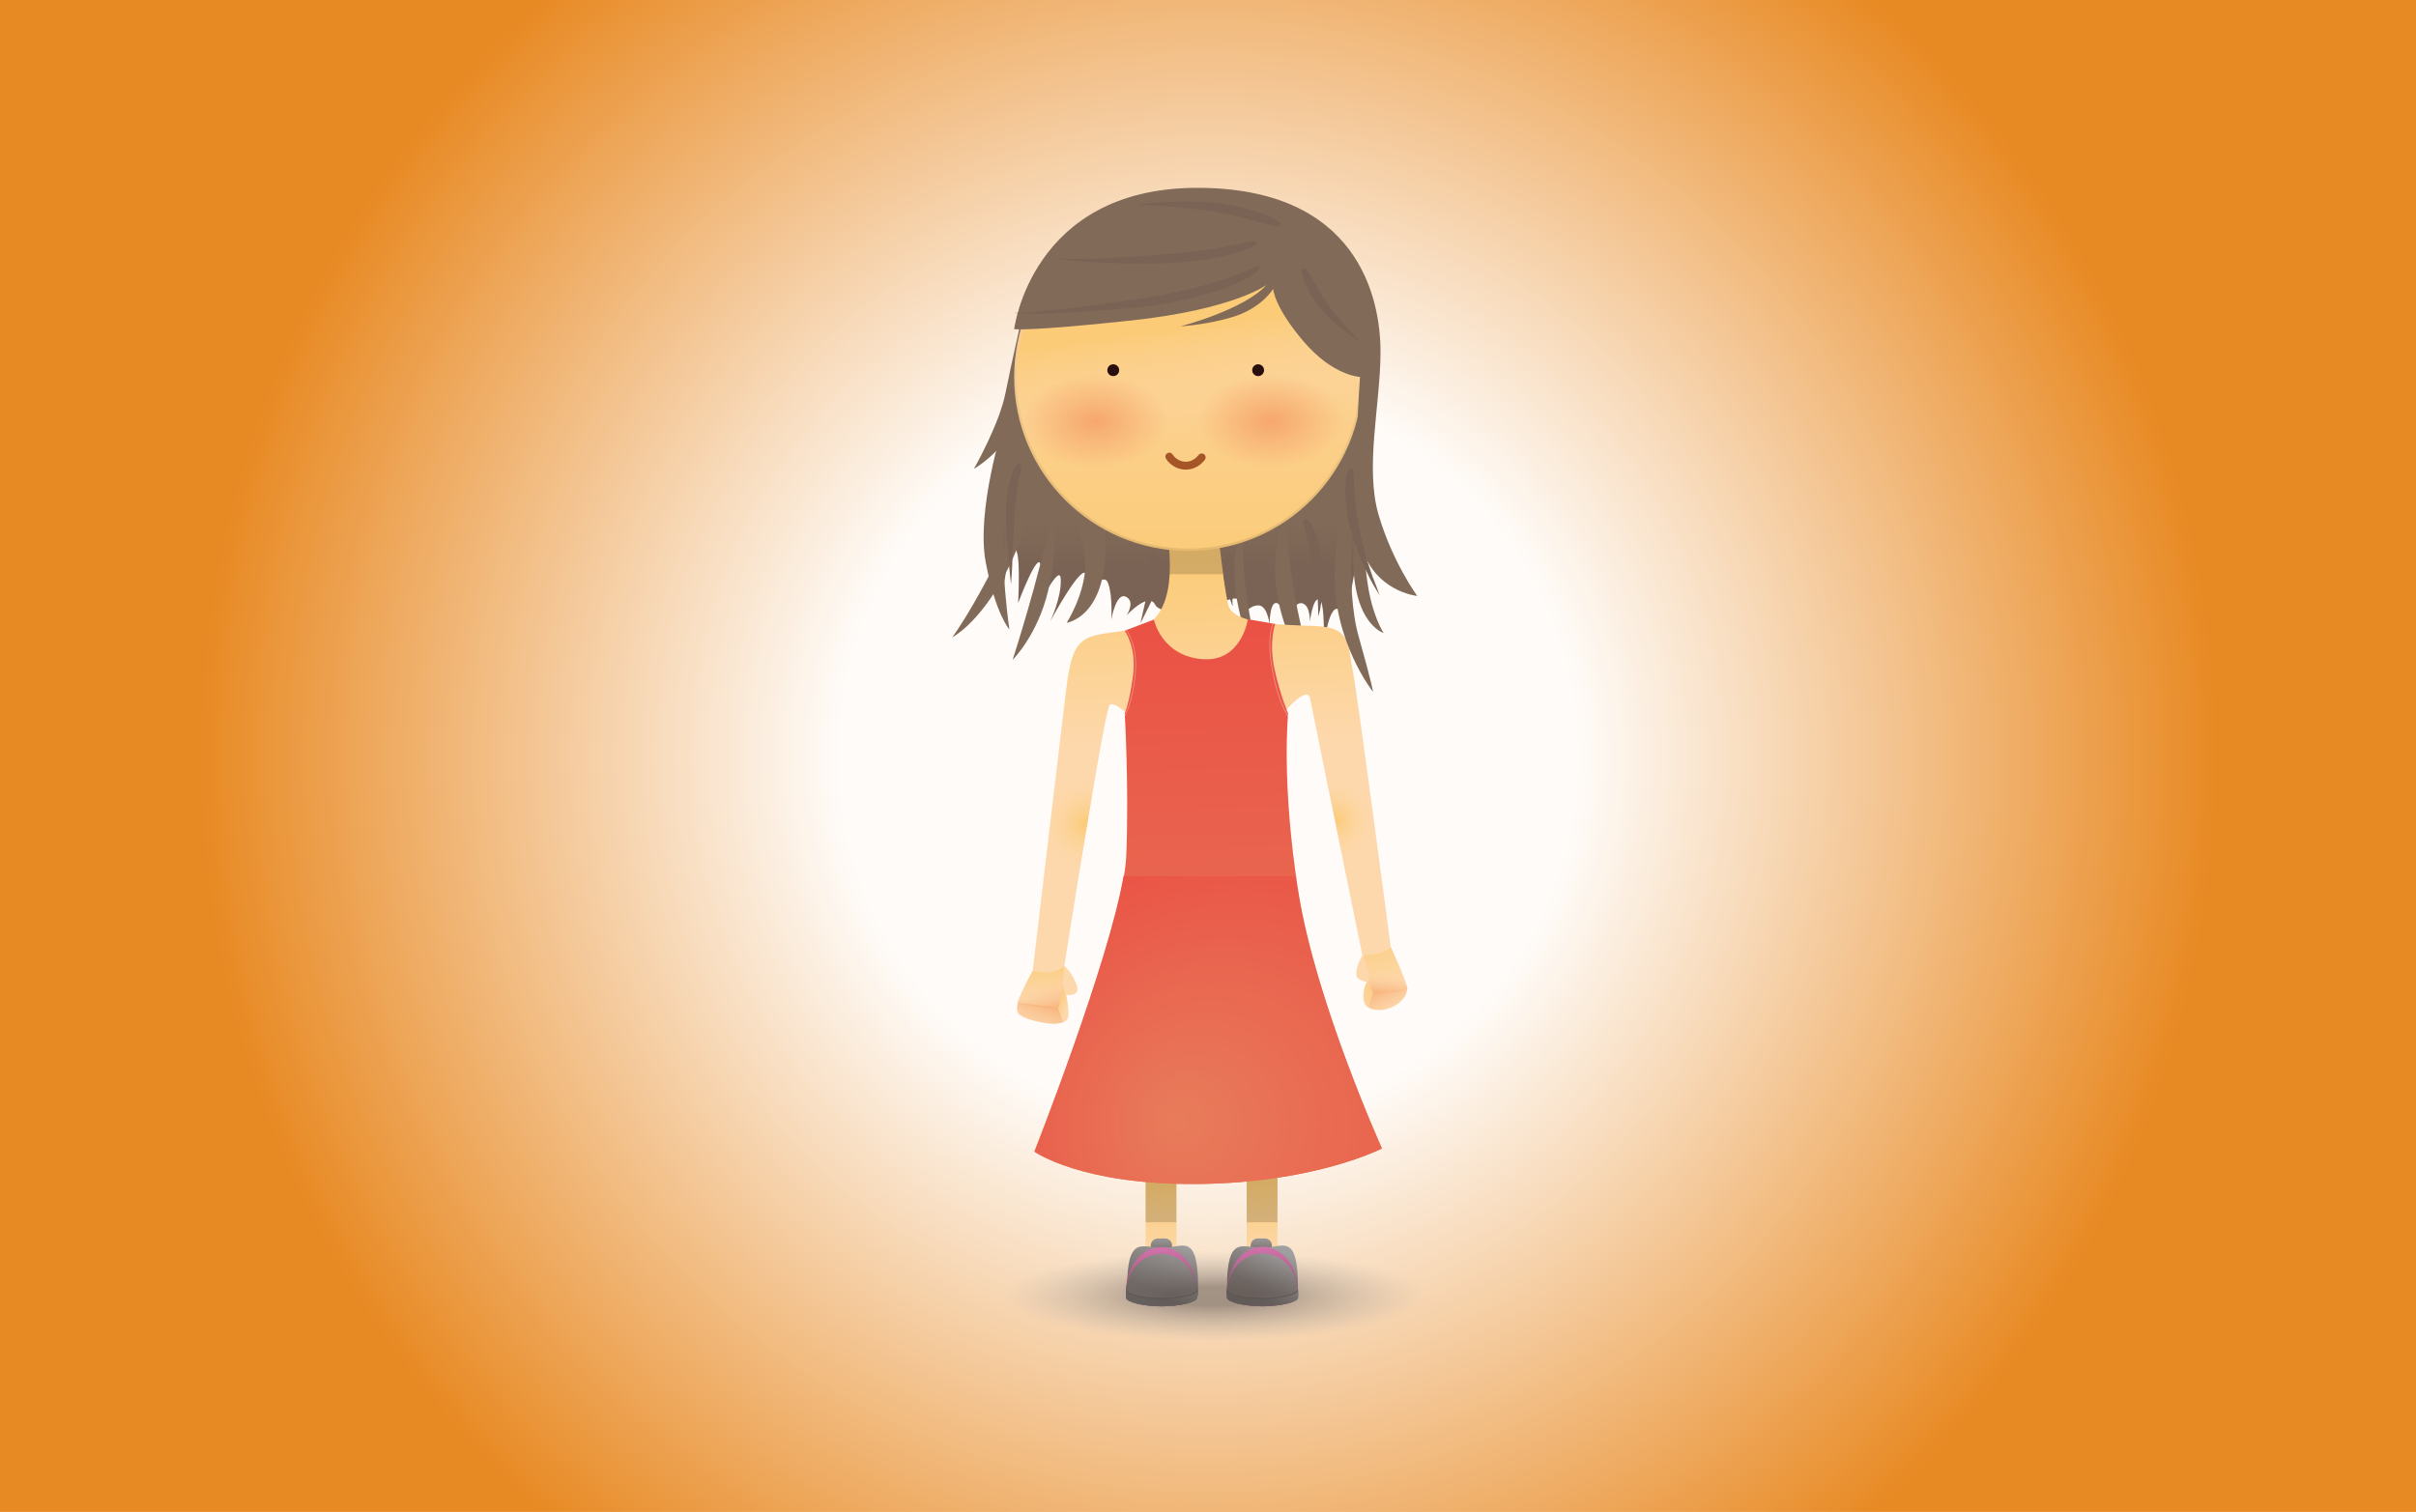 <?xml version="1.0" encoding="utf-8"?>
<!-- Generator: Adobe Illustrator 19.1.0, SVG Export Plug-In . SVG Version: 6.00 Build 0)  -->
<svg version="1.1" xmlns="http://www.w3.org/2000/svg" xmlns:xlink="http://www.w3.org/1999/xlink" x="0px" y="0px"
	 viewBox="0 0 612 383.1" style="enable-background:new 0 0 612 383.1;" xml:space="preserve" preserveAspectRatio="xMidYMid slice">
<style type="text/css">
	.st0{fill:#E88A24;}
	.st1{opacity:0.97;fill:url(#SVGID_1_);}
	.st2{fill:url(#SVGID_2_);}
	.st3{fill:url(#SVGID_3_);}
	.st4{opacity:0.16;}
	.st5{fill:url(#SVGID_4_);}
	.st6{fill:#826A58;}
	.st7{fill:url(#SVGID_5_);}
	.st8{fill:url(#SVGID_6_);}
	.st9{fill:url(#SVGID_7_);}
	.st10{fill:url(#SVGID_8_);}
	.st11{fill:url(#SVGID_9_);}
	.st12{fill:url(#SVGID_10_);}
	.st13{fill:#290F0E;}
	.st14{fill:none;stroke:#A65527;stroke-width:2;stroke-linecap:round;stroke-miterlimit:10;}
	.st15{fill:url(#SVGID_11_);}
	.st16{fill:url(#SVGID_12_);}
	.st17{fill:#7A6354;}
	.st18{fill:url(#SVGID_13_);}
	.st19{fill:url(#SVGID_14_);}
	.st20{fill:url(#SVGID_15_);}
	.st21{fill:url(#SVGID_16_);}
	.st22{fill:url(#SVGID_17_);}
	.st23{fill:url(#SVGID_18_);}
	.st24{opacity:0.35;fill:none;stroke:#FFFFFF;stroke-width:0.2;stroke-miterlimit:10;}
	.st25{fill:url(#SVGID_19_);}
	.st26{fill:url(#SVGID_20_);}
	.st27{fill:url(#SVGID_21_);}
	.st28{fill:url(#SVGID_22_);}
	.st29{fill:url(#SVGID_23_);}
	.st30{fill:url(#SVGID_24_);}
	.st31{fill:url(#SVGID_25_);}
	.st32{fill:url(#SVGID_26_);}
	.st33{fill:url(#SVGID_27_);}
	.st34{fill:url(#SVGID_28_);}
	.st35{fill:url(#SVGID_29_);}
	.st36{fill:url(#SVGID_30_);}
	.st37{fill:url(#SVGID_31_);}
	.st38{fill:url(#SVGID_32_);}
	.st39{fill:url(#SVGID_33_);}
	.st40{fill:none;stroke:#454545;stroke-width:0.25;stroke-miterlimit:10;}
	.st41{fill:url(#SVGID_34_);}
	.st42{fill:url(#SVGID_35_);}
</style>
<g id="Layer_4">
	<rect class="st0" width="612" height="383.1"/>
	<radialGradient id="SVGID_1_" cx="306" cy="191.53" r="255.264" gradientUnits="userSpaceOnUse">
		<stop  offset="0.366" style="stop-color:#FFFFFF"/>
		<stop  offset="1" style="stop-color:#FFFFFF;stop-opacity:0"/>
	</radialGradient>
	<rect class="st1" width="612" height="383.1"/>
</g>
<g id="Layer_2">
	<linearGradient id="SVGID_2_" gradientUnits="userSpaceOnUse" x1="293.963" y1="318.733" x2="294.213" y2="300.483">
		<stop  offset="0" style="stop-color:#FDD8AC"/>
		<stop  offset="1" style="stop-color:#FBCB77"/>
	</linearGradient>
	<rect x="290.2" y="297.5" class="st2" width="7.8" height="18.8"/>
	<linearGradient id="SVGID_3_" gradientUnits="userSpaceOnUse" x1="319.469" y1="318.238" x2="319.719" y2="299.988">
		<stop  offset="0" style="stop-color:#FDD8AC"/>
		<stop  offset="1" style="stop-color:#FBCB77"/>
	</linearGradient>
	<rect x="315.8" y="297.5" class="st3" width="7.8" height="18.8"/>
	<rect x="290.2" y="297.5" class="st4" width="7.8" height="12.2"/>
	<rect x="315.8" y="297.5" class="st4" width="7.8" height="12.2"/>
	<linearGradient id="SVGID_4_" gradientUnits="userSpaceOnUse" x1="299.552" y1="132.5" x2="299.552" y2="144.128">
		<stop  offset="0" style="stop-color:#826A58"/>
		<stop  offset="1" style="stop-color:#7A6354"/>
	</linearGradient>
	<path class="st5" d="M257.7,99.5c0,0-5.5,13.2-6,25s2.2,27.8,2.2,27.8s0.5-9.2,2.7-12.5c2.2-3.3,1.3,13,1.3,13s5.2-13.8,5.7-9.5
		c0.5,4.3-1.2,11.5-1.2,11.5s6.2-12.7,6.3-8c0.2,4.7-2.7,10.7-2.7,10.7s8.5-15.8,9.2-11.7c0.7,4.2,0.7,4.2,0.7,4.2s3.7-5.3,4.8-2.2
		c1.2,3.2,0.8,9.2,0.8,9.2s1.2-7,3.7-5.8c2.5,1.2,0.2,4.7,0.2,4.7s5.5-6,7.2-2.7c1.7,3.3,14.3,1.2,14.3,1.2s6.8-5.2,7.7-1.3s1,2,1,2
		s1.2-1.8,3.3-1.7c2.2,0.2,2.7,4.8,2.7,4.8s0-7.2,2.5-5c2.5,2.2,2.7,3,2.7,3s1.2-4,3.2-3.3c2,0.7,1.8,4.7,1.8,4.7s0.7-6,2.3-5.8
		c1.7,0.2,1.2,12.8,1.2,12.8s1-11.2,3.7-10.3c2.7,0.8,2.3,3.2,2.3,3.2s1.7-17.3,4-18.3c2.3-1,2.3-1,2.3-1L346,99.2l0.5-11.7l-88.7,7
		L257.7,99.5z"/>
	<path class="st6" d="M325.7,129.8c0,0-4.7,10.2-1.7,23.3c3,13.2,8,14.7,8,14.7S326.5,151,325.7,129.8z"/>
	<path class="st6" d="M315,132.5c0,0-3.8,7-1.7,19.3c2.2,12.3,5.5,14.2,5.5,14.2S313.8,148.5,315,132.5z"/>
	<path class="st6" d="M269.7,122.8c0,0,5.7,14.2,5.2,21.3c-0.5,7.2-4.7,13.7-4.7,13.7s9.3-1.3,9.8-17.8s-3.5-19.5-3.5-19.5
		L269.7,122.8z"/>
	<path class="st6" d="M259,79.8c0,0-2.7,11.8-4.3,19.8s-8,19.2-8,19.2s12-6.7,14.2-21.2C263,83.2,259,79.8,259,79.8z"/>
	<linearGradient id="SVGID_5_" gradientUnits="userSpaceOnUse" x1="305.24" y1="188.515" x2="303.917" y2="141.551">
		<stop  offset="0" style="stop-color:#FDD8AC"/>
		<stop  offset="1" style="stop-color:#FBCB77"/>
	</linearGradient>
	<path class="st7" d="M295.9,137.1c0,0,3.5,20.5-8.8,22.4s-15.2,0.2-17,15s-8.5,71.5-8.5,71.5s-4.8,8-3.8,10.4s12.8,4.6,12.8,1.1
		s-0.5-5.4-0.5-5.4s4,0.6,2.5-2.9s-3-4.4-3-4.4s10.2-65.2,11.5-66.2s5,2.8,5,2.8l39.2-0.9c0,0,5.9-7.2,6.6-3.4s13.2,64.9,13.2,64.9
		s-2.7,4.8-1,6c0.9,0.6,2.1,0.8,2.1,0.8s-2.8,6.2,1.7,7s8.1-2.4,8.4-4.8s-4-10.9-4-10.9s-8.2-62.5-9.6-70s-0.6-11.2-10-11.5
		s-20.5-0.6-21.6-5.4s-2.6-18.5-2.6-18.5L295.9,137.1z"/>
	<radialGradient id="SVGID_6_" cx="275.118" cy="208.795" r="12.557" gradientUnits="userSpaceOnUse">
		<stop  offset="0" style="stop-color:#FBCB77"/>
		<stop  offset="1" style="stop-color:#FDD8AC;stop-opacity:0"/>
	</radialGradient>
	<path class="st8" d="M269.6,244.9c0,0,10.2-65.2,11.5-66.2s5,2.8,5,2.8l2.3-0.1l3.4-8.7l-3.7-13.4c-0.3,0.1-0.7,0.2-1,0.2
		c-12.2,1.9-15.2,0.2-17,15s-8.5,71.5-8.5,71.5s-4.8,8-3.8,10.4s12.8,4.6,12.8,1.1s-0.5-5.4-0.5-5.4s4,0.6,2.5-2.9
		S269.6,244.9,269.6,244.9z"/>
	<radialGradient id="SVGID_7_" cx="338.157" cy="207.768" r="10.888" gradientUnits="userSpaceOnUse">
		<stop  offset="0" style="stop-color:#FBCB77"/>
		<stop  offset="1" style="stop-color:#FDD8AC;stop-opacity:0"/>
	</radialGradient>
	<path class="st9" d="M352.4,240.1c0,0-8.2-62.5-9.6-70s-0.6-11.2-10-11.5c-4.2-0.1-8.8-0.3-12.6-0.8l-1.5,22.8l6.7-0.1
		c0,0,5.9-7.2,6.6-3.4s13.2,64.9,13.2,64.9s-2.7,4.8-1,6c0.9,0.6,2.1,0.8,2.1,0.8s-2.8,6.2,1.7,7s8.1-2.3,8.3-4.7
		S352.4,240.1,352.4,240.1z"/>
	<path class="st4" d="M309.8,145.5c-0.7-5.2-1.3-10.8-1.3-10.8l-12.6,2.4c0,0,0.7,3.9,0.4,8.4H309.8z"/>
	<linearGradient id="SVGID_8_" gradientUnits="userSpaceOnUse" x1="301" y1="48.323" x2="301" y2="146.359">
		<stop  offset="0" style="stop-color:#FFD9AE"/>
		<stop  offset="1" style="stop-color:#E3B76B"/>
	</linearGradient>
	<circle class="st10" cx="301" cy="95.5" r="44.1"/>
	<linearGradient id="SVGID_9_" gradientUnits="userSpaceOnUse" x1="301" y1="49" x2="301" y2="145.629">
		<stop  offset="0" style="stop-color:#FDD8AC"/>
		<stop  offset="1" style="stop-color:#FBCB77"/>
	</linearGradient>
	<circle class="st11" cx="301" cy="95.5" r="43.5"/>
	<linearGradient id="SVGID_10_" gradientUnits="userSpaceOnUse" x1="302.924" y1="109.665" x2="299.257" y2="82.665">
		<stop  offset="0" style="stop-color:#FDD8AC;stop-opacity:0"/>
		<stop  offset="1" style="stop-color:#FBCB77"/>
	</linearGradient>
	<circle class="st12" cx="301" cy="95.5" r="43.5"/>
	<circle class="st13" cx="318.7" cy="93.8" r="1.5"/>
	<circle class="st13" cx="282" cy="93.8" r="1.5"/>
	<path class="st14" d="M304.4,115.9c-0.9,1.2-2.4,2.1-4,2.1c-1.7,0-3.3-0.9-4.2-2.3"/>
	<linearGradient id="SVGID_11_" gradientUnits="userSpaceOnUse" x1="306.242" y1="299.953" x2="302.207" y2="156.72">
		<stop  offset="0" style="stop-color:#E87C5B"/>
		<stop  offset="1" style="stop-color:#EA5144"/>
	</linearGradient>
	<path class="st15" d="M316.1,156.9c0,0-1.6,11.1-11.8,10.1s-12-10-12-10l-7.4,2.8c0,0,3.1,4.2,2.1,11.5s-2.1,9.4-2.1,9.4
		s1.1,18.1,0.4,36.1s-23.2,75-23.2,75s11.8,8.5,41.5,8.2s46.5-9,46.5-9s-16.8-37.2-21.2-65s-2.6-45.2-2.6-45.2s-2.1-4.9-3.5-11.5
		s0.2-11.2,0.2-11.2L316.1,156.9z"/>
	<radialGradient id="SVGID_12_" cx="318.75" cy="286.5" r="77.274" fx="297.38" fy="283.935" gradientUnits="userSpaceOnUse">
		<stop  offset="0" style="stop-color:#E87C5B"/>
		<stop  offset="1" style="stop-color:#EA5144"/>
	</radialGradient>
	<path class="st16" d="M328.1,222h-43.5c-3.7,21.8-22.6,69.8-22.6,69.8s11.8,8.5,41.5,8.2s46.5-9,46.5-9s-16.8-37.2-21.2-65
		C328.5,224.6,328.3,223.3,328.1,222z"/>
	<path class="st6" d="M320.8,72.2c0,0-8.2,6.2-34.2,9c-26,2.8-29.7,2.2-29.7,2.2s4.3-35.5,45.8-35.8s47,28.2,47,41.5
		s-4,29.3-0.5,41.3S359,151,359,151s-10.8-1-14.2-12.7c-2.7-9.6-0.3-42.8-0.3-42.8s-6.8-0.2-14.3-9s-7.7-13.3-7.7-13.3
		s-2.5,4.3-9,6.7c-6.5,2.3-14.5,2.8-14.5,2.8S315.2,78.5,320.8,72.2z"/>
	<path class="st6" d="M344.3,131.7c0,0-2.7,8.2-0.8,17.7s7,11,7,11s-3-4.3-4.2-13.5C345.2,137.7,344.3,131.7,344.3,131.7z"/>
	<path class="st6" d="M343,127.6c0,0-2.4,21.4,1.2,33.8c3.5,12.4,3.6,13.9,3.6,13.9s-10.2-12.8-9.7-30.6S343,127.6,343,127.6z"/>
	<path class="st6" d="M266.7,129.5c0,0,1.5,8.8-1.2,20.2c-2.7,11.3-9,17.5-9,17.5S263,147.3,266.7,129.5z"/>
	<path class="st6" d="M261,124c0,0,0.2,9.2-6.5,21.7c-6.7,12.5-13.3,15.8-13.3,15.8S249,151.3,261,124z"/>
	<path class="st6" d="M254.2,107.5c0,0-7,21.8-4.5,35s6,17,6,17s-2.3-14.5-1.7-33.2S254.2,107.5,254.2,107.5z"/>
	<g>
		<g>
			<g>
				<path class="st17" d="M256.9,79.2c0,0.1,1.7,0.2,4.4-0.1c2.8-0.2,6.7-0.7,11.1-1.2c4.4-0.6,9.4-1.2,14.3-1.9
					c4.9-0.7,9.8-1.6,14-2.6c8.5-2,12.9-3.9,15.3-4.9c2.4-1,2.8-1.1,3-0.8c0.2,0.2,0,0.9-2.3,2.3c-2.3,1.4-6.8,3.6-15.5,5.7
					c-4.3,1-9.3,1.8-14.3,2.3c-5,0.5-10,0.8-14.5,1.1c-4.5,0.3-8.4,0.4-11.2,0.4C258.5,79.6,256.8,79.3,256.9,79.2z"/>
			</g>
		</g>
	</g>
	<g>
		<g>
			<g>
				<path class="st17" d="M267.5,65.5c0,0,1.3,0.1,3.6,0.1c2.2,0,5.4,0,9-0.2c7.2-0.3,16-0.9,23-1.8c7-0.9,10.7-1.8,12.7-2.2
					c2.1-0.4,2.5-0.3,2.6,0c0.1,0.3-0.1,0.8-2.1,1.6c-2,0.8-5.8,2.1-12.9,3c-7.1,1-16.1,0.9-23.3,0.6c-3.6-0.1-6.7-0.4-9-0.6
					C268.8,65.8,267.5,65.5,267.5,65.5z"/>
			</g>
		</g>
	</g>
	<g>
		<g>
			<g>
				<path class="st17" d="M288.2,52c0,0,0.2-0.1,0.7-0.2c0.4-0.1,1.1-0.2,1.9-0.3c1.6-0.2,3.9-0.3,6.5-0.4c2.6-0.1,5.5-0.1,8.4,0.1
					c2.9,0.2,5.8,0.6,8.3,1.2c5,1.2,7.7,2.4,9,3.2c1.4,0.8,1.5,1.2,1.3,1.5c-0.1,0.3-0.5,0.4-2,0.1c-1.5-0.3-4.1-1.2-8.9-2.4
					c-2.4-0.6-5.2-1.1-8-1.5c-2.8-0.4-5.7-0.6-8.2-0.9c-2.6-0.2-4.8-0.4-6.4-0.4c-0.8,0-1.4,0-1.9,0C288.5,51.9,288.2,52,288.2,52z"
					/>
			</g>
		</g>
	</g>
	<g>
		<g>
			<g>
				<path class="st17" d="M344.9,87c0,0-2.1-1.5-4.8-3.6c-1.3-1-2.9-2.2-4.3-3.7c-1.4-1.4-2.5-3-3.4-4.5c-1.8-3-2.4-4.8-2.6-5.8
					c-0.2-1,0-1.3,0.3-1.4c0.3-0.1,0.6-0.1,1.2,0.8c0.6,0.8,1.4,2.4,3.1,5.2c0.8,1.4,1.8,3,2.9,4.4c1.1,1.5,2.4,2.8,3.5,4.1
					C343.2,85.1,344.9,87,344.9,87z"/>
			</g>
		</g>
	</g>
	<g>
		<g>
			<g>
				<path class="st17" d="M349.5,150.9c0,0-0.4-0.8-1.2-2c-0.8-1.3-1.7-3.1-2.7-5.2c-2-4.3-3.9-10-4.5-14.7
					c-0.6-4.7-0.2-7.4,0.1-8.8c0.4-1.4,0.7-1.6,1.1-1.5c0.3,0.1,0.5,0.3,0.6,1.7c0.1,1.4,0,3.8,0.6,8.3c0.5,4.5,1.8,10.1,3.2,14.5
					c0.7,2.2,1.4,4.1,2,5.5C349.2,150.1,349.5,150.9,349.5,150.9z"/>
			</g>
		</g>
	</g>
	<g>
		<g>
			<g>
				<path class="st17" d="M256.1,148c0,0-0.4-3.2-0.7-7.5c-0.2-2.1-0.4-4.6-0.5-7c-0.2-2.4-0.1-4.9,0.1-7.1c0.5-4.3,1.4-6.7,2-7.8
					c0.7-1.2,1.1-1.2,1.4-1.1c0.3,0.2,0.4,0.4,0.2,1.7c-0.2,1.2-0.8,3.4-1.3,7.5c-0.2,2.1-0.4,4.4-0.5,6.8c-0.1,2.4-0.2,4.8-0.3,7
					C256.4,144.8,256.1,148,256.1,148z"/>
			</g>
		</g>
	</g>
	<g>
		<g>
			<g>
				<path class="st17" d="M288.9,157.9c0,0,0.4-1.9,1-4.5c0.3-1.3,0.7-2.7,1-4.1c0.3-1.4,0.5-2.7,0.5-3.9c0.1-2.4-0.1-3.7,0-4.4
					c0-0.7,0.2-0.9,0.5-1.1c0.3-0.1,0.7-0.1,1.1,0.6c0.4,0.7,1,2.3,0.8,5c-0.1,1.4-0.4,2.9-1,4.3c-0.6,1.5-1.2,2.7-1.8,3.9
					C289.8,156.1,288.9,157.9,288.9,157.9z"/>
			</g>
		</g>
	</g>
	<g>
		<g>
			<g>
				<path class="st17" d="M312.2,153.6c0,0-0.1-0.3-0.3-0.9c-0.2-0.6-0.5-1.3-0.8-2.2c-0.2-0.5-0.3-0.9-0.5-1.4
					c-0.2-0.5-0.3-1.1-0.4-1.6c-0.2-1.1-0.3-2.2-0.3-3.1c0-1.9,0.3-3,0.6-3.5c0.3-0.5,0.6-0.6,0.9-0.5c0.3,0.1,0.6,0.2,0.7,0.7
					c0.2,0.6,0.2,1.6,0.1,3.4c0,0.9-0.1,1.9-0.1,2.9c0,0.5,0,1,0,1.5c0,0.5,0,1,0.1,1.5c0,1,0,1.8,0,2.4
					C312.3,153.3,312.2,153.6,312.2,153.6z"/>
			</g>
		</g>
	</g>
	<g>
		<g>
			<g>
				<path class="st17" d="M333.9,156.2c0,0,0-0.7,0-1.8c0-1.1-0.1-2.6-0.3-4.4c-0.2-1.7-0.4-3.7-0.7-5.6c-0.3-1.9-0.7-3.8-1.1-5.4
					c-0.8-3.3-1.4-5.1-1.6-6.1c-0.2-1,0-1.3,0.3-1.4c0.3-0.1,0.7-0.1,1.3,0.8c0.6,0.9,1.5,2.7,2.4,6.2c0.4,1.7,0.7,3.8,0.8,5.8
					c0.1,2,0,4-0.1,5.8c-0.1,1.8-0.3,3.3-0.5,4.4C334.1,155.6,333.9,156.2,333.9,156.2z"/>
			</g>
		</g>
	</g>
	<linearGradient id="SVGID_13_" gradientUnits="userSpaceOnUse" x1="352.088" y1="251.16" x2="347.213" y2="232.41">
		<stop  offset="0" style="stop-color:#FDD8AC"/>
		<stop  offset="1" style="stop-color:#FBCB77"/>
	</linearGradient>
	<path class="st18" d="M352.4,240.1c0,0-1.4,0.9-3.1,1.4s-4,0.5-4,0.5s1.5,4.9,2,7.2s0.5,2.4,0.5,2.4s2.1,0.2,4.8-0.1s3.9-1,3.9-1
		L352.4,240.1z"/>
	<linearGradient id="SVGID_14_" gradientUnits="userSpaceOnUse" x1="350.812" y1="246.266" x2="350.124" y2="252.516">
		<stop  offset="0" style="stop-color:#FDD8AC;stop-opacity:0"/>
		<stop  offset="1" style="stop-color:#F6A76D"/>
	</linearGradient>
	<path class="st19" d="M352.4,240.1c0,0-1.4,0.9-3.1,1.4s-4,0.5-4,0.5s0.8,4.1,1.3,6.5s1.2,3.1,1.2,3.1s2.1,0.2,4.8-0.1s3.9-1,3.9-1
		s0.1-0.3-0.7-2.7S352.4,240.1,352.4,240.1z"/>
	<linearGradient id="SVGID_15_" gradientUnits="userSpaceOnUse" x1="343.022" y1="253.512" x2="350.251" y2="250.088">
		<stop  offset="0" style="stop-color:#FDD8AC"/>
		<stop  offset="1" style="stop-color:#FBCB77"/>
	</linearGradient>
	<path class="st20" d="M346.3,248.8c0,0,0.9,0.7,1.4,2.8c0.2,0.7-1,3.3-1,3.3s-0.9,0.6-1.2-2S346.3,248.8,346.3,248.8z"/>
	<linearGradient id="SVGID_16_" gradientUnits="userSpaceOnUse" x1="263.748" y1="253.609" x2="263.748" y2="241.842">
		<stop  offset="0" style="stop-color:#FDD8AC"/>
		<stop  offset="1" style="stop-color:#FBCB77"/>
	</linearGradient>
	<path class="st21" d="M269.6,244.9c0,0-2.6,1.8-4.9,1.5s-3.1-0.4-3.1-0.4s-3.5,6.9-3.8,7.9s9.2,1.8,10.2,1.5
		S269.6,244.9,269.6,244.9z"/>
	<linearGradient id="SVGID_17_" gradientUnits="userSpaceOnUse" x1="263.519" y1="248.644" x2="266.144" y2="257.394">
		<stop  offset="0" style="stop-color:#FDD8AC;stop-opacity:0"/>
		<stop  offset="1" style="stop-color:#F6A76D"/>
	</linearGradient>
	<path class="st22" d="M269.6,244.9c0,0-2.6,1.8-4.9,1.5s-3.1-0.4-3.1-0.4s-3.5,6.9-3.8,7.9s9.2,1.8,10.2,1.5
		S269.6,244.9,269.6,244.9z"/>
	<linearGradient id="SVGID_18_" gradientUnits="userSpaceOnUse" x1="270.608" y1="254.868" x2="267.387" y2="253.535">
		<stop  offset="0" style="stop-color:#FDD8AC"/>
		<stop  offset="1" style="stop-color:#FBCB77"/>
	</linearGradient>
	<path class="st23" d="M269.3,249.8c0,0-0.6,4.1-1.2,5.9c-0.1,0.4,1.3,3.2,1.3,3.2s0.8-0.2,1.1-1.4
		C271.1,255.4,269.3,249.8,269.3,249.8z"/>
	<path class="st24" d="M322.6,157.8c0,0-1.9,3.1-0.3,11.9c1.6,8.9,4.1,11.9,4.1,11.9"/>
	<path class="st24" d="M285.1,159.4c0,0,3.2,3.7,2.5,11.2s-2.7,10.8-2.7,10.8"/>
	
		<radialGradient id="SVGID_19_" cx="325.377" cy="109.145" r="7" gradientTransform="matrix(2.651 0 0 1.717 -540.677 -80.643)" gradientUnits="userSpaceOnUse">
		<stop  offset="0" style="stop-color:#F6A76D"/>
		<stop  offset="1" style="stop-color:#F6A76D;stop-opacity:0"/>
	</radialGradient>
	<ellipse class="st25" cx="322" cy="106.8" rx="18.6" ry="12"/>
	
		<radialGradient id="SVGID_20_" cx="308.593" cy="109.145" r="7" gradientTransform="matrix(2.651 0 0 1.717 -540.677 -80.643)" gradientUnits="userSpaceOnUse">
		<stop  offset="0" style="stop-color:#F6A76D"/>
		<stop  offset="1" style="stop-color:#F6A76D;stop-opacity:0"/>
	</radialGradient>
	<ellipse class="st26" cx="277.5" cy="106.8" rx="18.6" ry="12"/>
	<linearGradient id="SVGID_21_" gradientUnits="userSpaceOnUse" x1="260.726" y1="263.711" x2="265.309" y2="252.378">
		<stop  offset="0" style="stop-color:#FDD8AC;stop-opacity:0"/>
		<stop  offset="1" style="stop-color:#F6A76D"/>
	</linearGradient>
	<path class="st27" d="M257.9,254c0,0-1.2,2.9,1.4,3.8c2.6,0.9,6.8,1.9,8.4,1.6c1.6-0.3,1.6-0.3,1.6-0.3l-1.3-3.7L257.9,254z"/>
	<linearGradient id="SVGID_22_" gradientUnits="userSpaceOnUse" x1="353.94" y1="257.967" x2="349.69" y2="249.03">
		<stop  offset="0" style="stop-color:#FDD8AC;stop-opacity:0"/>
		<stop  offset="1" style="stop-color:#F6A76D"/>
	</linearGradient>
	<path class="st28" d="M347.8,251.6l-1.1,3.5c0,0,1.9,1.6,5.7,0.1c4.3-1.6,4.1-4.8,4.1-4.8s-1.1,0.6-4.7,1.1
		C349.7,251.8,347.8,251.6,347.8,251.6z"/>
	<linearGradient id="SVGID_23_" gradientUnits="userSpaceOnUse" x1="294.242" y1="328.842" x2="294.419" y2="315.945">
		<stop  offset="0" style="stop-color:#69605C"/>
		<stop  offset="1" style="stop-color:#A09F9F"/>
	</linearGradient>
	<path class="st29" d="M294.2,331c4.7,0,8.8-1,9-2.1c0,0,0,0,0-1.1c0-5.6-4-10.1-9-10.1s-9,4.5-9,10.1c0,1.1,0,1.1,0,1.1
		C285.5,330,289.6,331,294.2,331z"/>
	<linearGradient id="SVGID_24_" gradientUnits="userSpaceOnUse" x1="319.742" y1="328.842" x2="319.919" y2="315.945">
		<stop  offset="0" style="stop-color:#69605C"/>
		<stop  offset="1" style="stop-color:#A09F9F"/>
	</linearGradient>
	<path class="st30" d="M319.8,331c4.7,0,8.8-1,9-2.1c0,0,0,0,0-1.1c0-5.6-4-10.1-9-10.1s-9,4.5-9,10.1c0,1.1,0,1.1,0,1.1
		C311,330,315.1,331,319.8,331z"/>
	<g>
		<linearGradient id="SVGID_25_" gradientUnits="userSpaceOnUse" x1="294.16" y1="318.785" x2="294.24" y2="312.954">
			<stop  offset="0" style="stop-color:#69605C"/>
			<stop  offset="1" style="stop-color:#A09F9F"/>
		</linearGradient>
		<path class="st31" d="M296.9,318c0,1-0.8,1.8-1.8,1.8h-1.8c-1,0-1.8-0.8-1.8-1.8v-2.4c0-1,0.8-1.8,1.8-1.8h1.8
			c1,0,1.8,0.8,1.8,1.8V318z"/>
	</g>
	<linearGradient id="SVGID_26_" gradientUnits="userSpaceOnUse" x1="293.778" y1="327.127" x2="297.403" y2="314.752">
		<stop  offset="0" style="stop-color:#69605C"/>
		<stop  offset="1" style="stop-color:#A09F9F"/>
	</linearGradient>
	<path class="st32" d="M294.5,331c4.7,0,8.8-1.4,9-3c0,0,0,0,0-1.6c0-14.5-4-10.2-9-10.2s-9-3.6-9,10.2c0,1.6,0,1.6,0,1.6
		C285.7,329.6,289.8,331,294.5,331z"/>
	<linearGradient id="SVGID_27_" gradientUnits="userSpaceOnUse" x1="294.241" y1="328.578" x2="294.44" y2="314.109">
		<stop  offset="0" style="stop-color:#B33875"/>
		<stop  offset="1" style="stop-color:#D57EB4"/>
	</linearGradient>
	<path class="st33" d="M294.2,331c4.7,0,8.8-1.1,9-2.4c0,0,0,0,0-1.3c0-6.2-4-11.3-9-11.3s-9,5.1-9,11.3c0,1.3,0,1.3,0,1.3
		C285.5,329.9,289.6,331,294.2,331z"/>
	<linearGradient id="SVGID_28_" gradientUnits="userSpaceOnUse" x1="294.317" y1="327.285" x2="297.942" y2="314.91">
		<stop  offset="0" style="stop-color:#69605C"/>
		<stop  offset="1" style="stop-color:#A09F9F"/>
	</linearGradient>
	<path class="st34" d="M294.2,331c4.7,0,8.8-1,9-2.1c0,0,0,0,0-1.1c0-5.6-4-10.1-9-10.1s-9,4.5-9,10.1c0,1.1,0,1.1,0,1.1
		C285.5,330,289.6,331,294.2,331z"/>
	<g>
		<linearGradient id="SVGID_29_" gradientUnits="userSpaceOnUse" x1="319.535" y1="318.785" x2="319.615" y2="312.954">
			<stop  offset="0" style="stop-color:#69605C"/>
			<stop  offset="1" style="stop-color:#A09F9F"/>
		</linearGradient>
		<path class="st35" d="M322.2,318c0,1-0.8,1.8-1.8,1.8h-1.8c-1,0-1.8-0.8-1.8-1.8v-2.4c0-1,0.8-1.8,1.8-1.8h1.8
			c1,0,1.8,0.8,1.8,1.8V318z"/>
	</g>
	<linearGradient id="SVGID_30_" gradientUnits="userSpaceOnUse" x1="318.969" y1="326.04" x2="323.094" y2="316.415">
		<stop  offset="0" style="stop-color:#69605C"/>
		<stop  offset="1" style="stop-color:#A09F9F"/>
	</linearGradient>
	<path class="st36" d="M319.8,331c4.7,0,8.8-1.4,9-3c0,0,0,0,0-1.6c0-14.5-4-10.2-9-10.2s-9-3.6-9,10.2c0,1.6,0,1.6,0,1.6
		C311,329.6,315.1,331,319.8,331z"/>
	<linearGradient id="SVGID_31_" gradientUnits="userSpaceOnUse" x1="319.741" y1="328.549" x2="319.942" y2="313.907">
		<stop  offset="0" style="stop-color:#B33875"/>
		<stop  offset="1" style="stop-color:#D57EB4"/>
	</linearGradient>
	<path class="st37" d="M319.8,331c4.7,0,8.8-1.1,9-2.4c0,0,0,0,0-1.3c0-6.3-4-11.4-9-11.4s-9,5.1-9,11.4c0,1.3,0,1.3,0,1.3
		C311,329.9,315.1,331,319.8,331z"/>
	<linearGradient id="SVGID_32_" gradientUnits="userSpaceOnUse" x1="320.043" y1="326.407" x2="324.168" y2="316.782">
		<stop  offset="0" style="stop-color:#69605C"/>
		<stop  offset="1" style="stop-color:#A09F9F"/>
	</linearGradient>
	<path class="st38" d="M319.8,330.9c4.7,0,8.8-1,9-2.1c0,0,0,0,0-1.1c0-5.6-4-10.1-9-10.1s-9,4.5-9,10.1c0,1.1,0,1.1,0,1.1
		C311,330,315.1,330.9,319.8,330.9z"/>
	<linearGradient id="SVGID_33_" gradientUnits="userSpaceOnUse" x1="319.393" y1="328.721" x2="321.955" y2="322.742">
		<stop  offset="0" style="stop-color:#575151"/>
		<stop  offset="1" style="stop-color:#908F8F"/>
	</linearGradient>
	<path class="st39" d="M319.8,328.9c-4.6,0-8.6-0.9-9-2c0,0.3,0,0.5,0,0.8c0,1.1,0,1.1,0,1.1c0.3,1.2,4.3,2.1,9,2.1s8.8-1,9-2.1
		c0,0,0,0,0-1.1c0-0.3,0-0.5,0-0.8C328.3,328,324.3,328.9,319.8,328.9z"/>
	<path class="st40" d="M310.7,326.9c0.3,1.2,4.3,2.1,9,2.1s8.8-1,9-2.1"/>
	<linearGradient id="SVGID_34_" gradientUnits="userSpaceOnUse" x1="293.925" y1="328.721" x2="296.487" y2="322.742">
		<stop  offset="0" style="stop-color:#575151"/>
		<stop  offset="1" style="stop-color:#908F8F"/>
	</linearGradient>
	<path class="st41" d="M294.3,328.9c-4.6,0-8.6-0.9-9-2c0,0.3,0,0.5,0,0.8c0,1.1,0,1.1,0,1.1c0.3,1.2,4.3,2.1,9,2.1s8.8-1,9-2.1
		c0,0,0,0,0-1.1c0-0.3,0-0.5,0-0.8C302.8,328,298.9,328.9,294.3,328.9z"/>
	<path class="st40" d="M285.3,326.9c0.3,1.2,4.3,2.1,9,2.1s8.8-1,9-2.1"/>
	
		<radialGradient id="SVGID_35_" cx="306.623" cy="329.088" r="60.185" gradientTransform="matrix(0.889 0 0 0.192 35.026 265.258)" gradientUnits="userSpaceOnUse">
		<stop  offset="0.203" style="stop-color:#69605C;stop-opacity:0.6"/>
		<stop  offset="1" style="stop-color:#A09F9F;stop-opacity:0"/>
	</radialGradient>
	<ellipse class="st42" cx="307.5" cy="328.5" rx="54.4" ry="12.5"/>
</g>
</svg>
